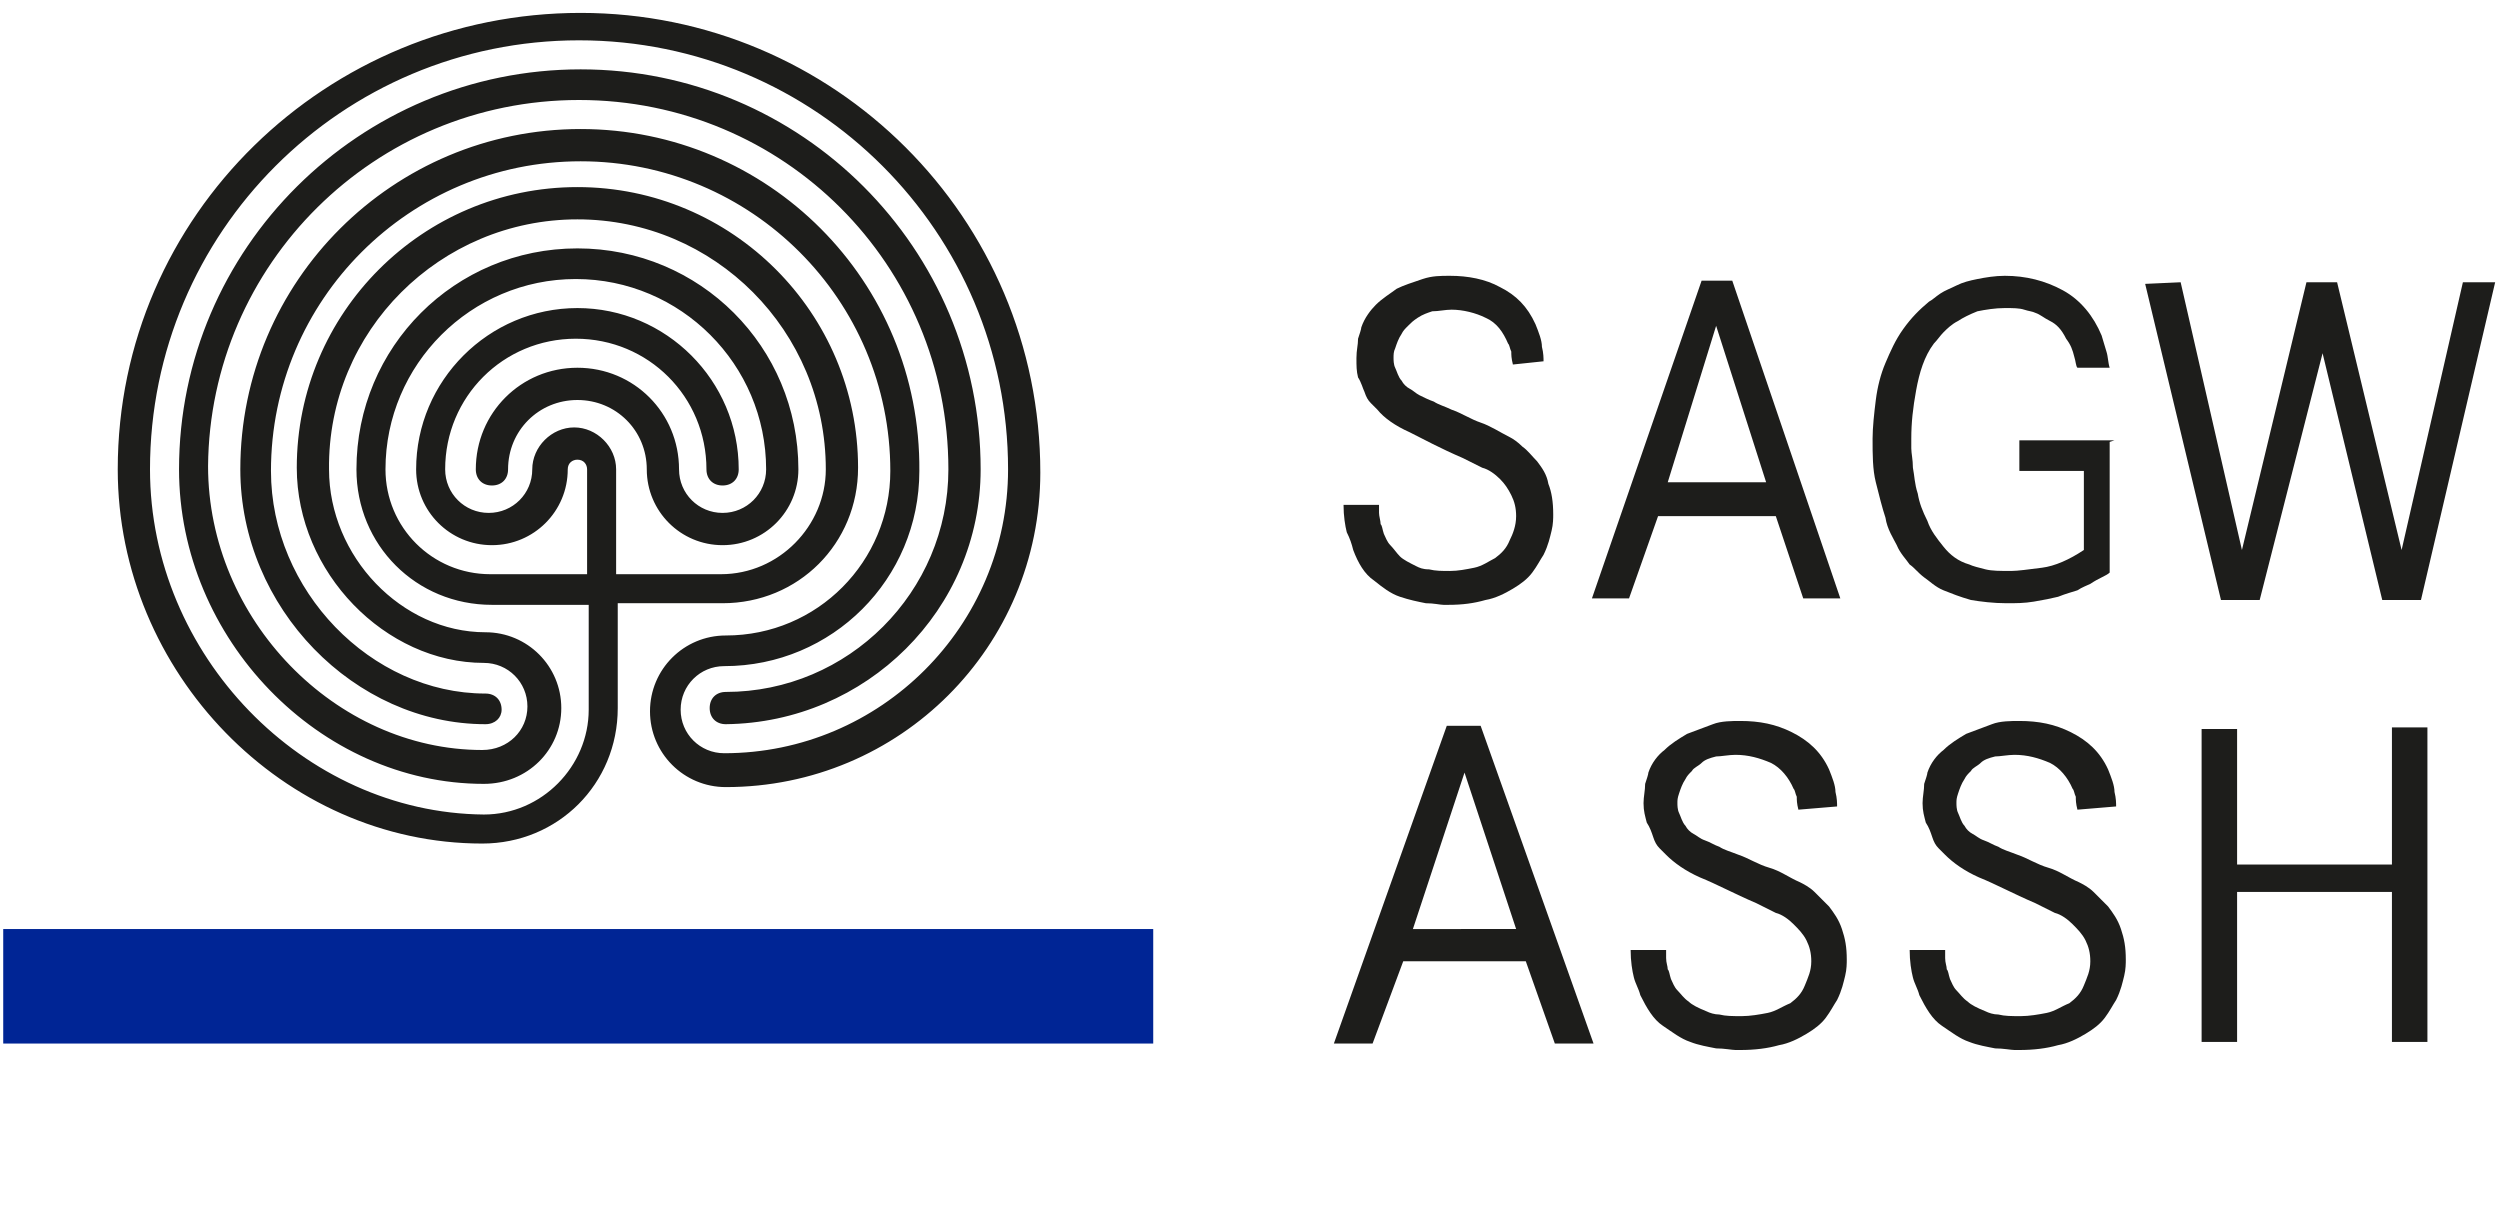 <?xml version="1.0" encoding="utf-8"?>
<!-- Generator: Adobe Illustrator 25.2.0, SVG Export Plug-In . SVG Version: 6.00 Build 0)  -->
<svg version="1.0" xmlns="http://www.w3.org/2000/svg" xmlns:xlink="http://www.w3.org/1999/xlink" x="0px" y="0px"
	 viewBox="0 0 155 75.5" style="enable-background:new 0 0 155 75.5;" xml:space="preserve">
<style type="text/css">
	.st0{display:none;}
	.st1{display:inline;fill:#B9B9B7;}
	.st2{fill:#FFFFFF;}
	.st3{fill:#44FFA3;}
	.st4{fill:#F0F4F4;}
	.st5{clip-path:url(#SVGID_2_);}
	.st6{clip-path:url(#SVGID_4_);}
	.st7{fill:#44FFA7;}
	.st8{clip-path:url(#SVGID_6_);}
	.st9{opacity:0.25;fill:none;stroke:#004444;stroke-miterlimit:10;}
	.st10{clip-path:url(#SVGID_8_);}
	.st11{fill:#E69302;}
	.st12{clip-path:url(#SVGID_10_);}
	.st13{clip-path:url(#SVGID_12_);}
	.st14{clip-path:url(#SVGID_14_);}
	.st15{opacity:0.2;fill:none;stroke:#004444;stroke-miterlimit:10;}
	.st16{fill:none;stroke:#004444;stroke-miterlimit:10;}
	.st17{opacity:0.25;fill:none;stroke:#004444;stroke-width:1.026;stroke-miterlimit:10;}
	.st18{clip-path:url(#SVGID_16_);}
	.st19{clip-path:url(#SVGID_18_);}
	.st20{fill:#004444;}
	.st21{fill:#ED9A02;}
	.st22{fill:url(#SVGID_21_);}
	.st23{fill:none;stroke:#FFFFFF;stroke-miterlimit:10;}
	.st24{opacity:0.15;}
	.st25{opacity:6.000000e-02;fill:none;stroke:#004444;stroke-width:15;stroke-miterlimit:10;}
	.st26{opacity:0.85;fill:#004444;}
	.st27{fill:#EEEEEE;}
	.st28{opacity:0.2;fill:none;stroke:#004444;stroke-width:8;stroke-linecap:round;stroke-miterlimit:10;}
	.st29{fill:#2F2912;}
	.st30{opacity:0.8;fill:#004444;}
	.st31{fill:#80807A;}
	.st32{fill:#1D1D1B;}
	.st33{fill:#002595;}
	.st34{fill:none;}
	.st35{fill:none;stroke:#004444;stroke-width:1.5;stroke-miterlimit:10;}
	.st36{clip-path:url(#SVGID_31_);}
	.st37{fill:none;stroke:#C62E7F;stroke-width:0.75;stroke-miterlimit:10;}
	.st38{clip-path:url(#SVGID_33_);}
	.st39{fill:none;stroke:#C62E7F;stroke-miterlimit:10;}
	.st40{display:inline;}
	.st41{fill:none;stroke:#C62E7F;stroke-width:0.1;stroke-miterlimit:10;}
	.st42{fill:none;stroke:#0085CF;stroke-width:0.136;stroke-miterlimit:10;}
	.st43{fill:none;stroke:#0085CF;stroke-width:0.138;stroke-miterlimit:10;}
	.st44{display:inline;fill:none;stroke:#C62E7F;stroke-width:0.1;stroke-miterlimit:10;}
</style>
<g id="Ebene_2" class="st0">
	<rect x="-12313.9" y="-7484.4" class="st1" width="16487.4" height="16487.4"/>
</g>
<g id="Ebene_1">
	<g id="neu_1_">
		<g>
			<path class="st32" d="M9.3,29.1c0-14.7,11.9-26.6,26.6-26.6s26.6,11.9,26.6,26.6c0,9.7-7.9,17.6-17.6,17.6
				c-1.5,0-2.7-1.2-2.7-2.7s1.2-2.7,2.7-2.7c6.7,0,12.1-5.4,12.1-12.1C57.1,17.4,47.6,8,36,8s-21.1,9.4-21.1,21.1
				c0,8.6,7.1,15.8,15.2,15.8c0.6,0,1-0.4,1-0.9c0-0.6-0.4-1-1-1c-7.1,0-13.3-6.4-13.3-13.8c0-10.6,8.6-19.2,19.2-19.2
				s19.2,8.6,19.2,19.2c0,5.6-4.5,10.2-10.2,10.2c-2.6,0-4.7,2.1-4.7,4.7c0,2.6,2.1,4.7,4.7,4.7c10.8,0,19.5-8.7,19.5-19.5
				c0-15.8-12.8-28.5-28.5-28.5S7.3,13.3,7.3,29.1c0,12.6,10.3,23.2,22.6,23.2c4.7,0,8.4-3.7,8.4-8.4v-6.5h6.5
				c4.7,0,8.4-3.7,8.4-8.4c0-9.6-7.8-17.4-17.4-17.4c-9.6,0-17.4,7.8-17.4,17.4c0,6.5,5.5,12.1,11.6,12.1c1.5,0,2.7,1.2,2.7,2.7
				s-1.2,2.7-2.8,2.7c-9.1,0-17-8.1-17-17.6C13,16.4,23.2,6.2,35.9,6.2s22.9,10.2,22.9,22.9c0,7.6-6.2,13.8-13.8,13.8
				c-0.6,0-1,0.4-1,1c0,0.6,0.4,1,1,1c8.7-0.1,15.8-7.1,15.8-15.8c0-13.7-11.1-24.8-24.8-24.8S11.1,15.4,11.1,29.1
				c0,10.5,8.7,19.5,18.9,19.5c2.7,0,4.8-2.1,4.8-4.7c0-2.6-2.1-4.7-4.7-4.7c-5.2,0-9.7-4.7-9.7-10.1c-0.1-8.6,6.9-15.5,15.4-15.5
				s15.4,6.9,15.4,15.5c0,3.5-2.9,6.5-6.5,6.5h-6.5v-6.5c0-1.4-1.2-2.6-2.6-2.6c-1.4,0-2.6,1.2-2.6,2.6c0,1.5-1.2,2.7-2.7,2.7
				c-1.5,0-2.7-1.2-2.7-2.7c0-4.5,3.6-8.1,8.1-8.1s8.1,3.6,8.1,8.1c0,0.6,0.4,1,1,1c0.6,0,1-0.4,1-1c0-5.5-4.5-10-10-10
				s-10,4.5-10,10c0,2.6,2.1,4.7,4.7,4.7c2.6,0,4.7-2.1,4.7-4.7c0-0.4,0.3-0.6,0.6-0.6c0.4,0,0.6,0.3,0.6,0.6v6.5h-6
				c-3.6,0-6.5-2.9-6.5-6.5c0-6.5,5.3-11.8,11.8-11.8s11.8,5.3,11.8,11.8c0,1.5-1.2,2.7-2.7,2.7s-2.7-1.2-2.7-2.7
				c0-3.5-2.8-6.3-6.3-6.3c-3.5,0-6.3,2.8-6.3,6.3c0,0.6,0.4,1,1,1c0.6,0,1-0.4,1-1c0-2.4,1.9-4.3,4.3-4.3c2.4,0,4.3,1.9,4.3,4.3
				c0,2.6,2.1,4.7,4.7,4.7c2.6,0,4.7-2.1,4.7-4.7c0-7.6-6.1-13.7-13.7-13.7s-13.7,6.1-13.7,13.7c0,4.7,3.7,8.4,8.4,8.4h6v6.5
				c0,3.5-2.9,6.5-6.5,6.5C18.8,50.4,9.3,40.6,9.3,29.1L9.3,29.1z"/>
			<polygon class="st33" points="0.2,57.6 71.5,57.6 71.5,64.7 0.2,64.7 			"/>
		</g>
		<g>
			<path class="st32" d="M93.8,22.6c-0.1-0.4-0.1-0.6-0.1-0.8c-0.1-0.2-0.1-0.4-0.2-0.5c-0.3-0.7-0.7-1.3-1.4-1.6
				c-0.6-0.3-1.4-0.5-2.1-0.5c-0.4,0-0.8,0.1-1.2,0.1c-0.3,0.1-0.6,0.2-0.9,0.4s-0.4,0.3-0.6,0.5s-0.3,0.3-0.4,0.5
				c-0.2,0.3-0.3,0.6-0.4,0.9c-0.1,0.2-0.1,0.4-0.1,0.6c0,0.1,0,0.4,0.1,0.6s0.2,0.6,0.4,0.8c0.1,0.2,0.3,0.4,0.5,0.5
				s0.4,0.3,0.6,0.4c0.2,0.1,0.6,0.3,0.9,0.4c0.3,0.2,0.7,0.3,1.1,0.5c0.6,0.2,1.2,0.6,1.8,0.8c0.6,0.2,1.2,0.6,1.8,0.9
				c0.2,0.1,0.5,0.3,0.8,0.6c0.3,0.2,0.6,0.6,0.9,0.9c0.3,0.4,0.6,0.8,0.7,1.4c0.2,0.5,0.3,1.1,0.3,1.9c0,0.2,0,0.6-0.1,1
				c-0.1,0.4-0.2,0.9-0.5,1.5c-0.2,0.3-0.4,0.7-0.7,1.1c-0.3,0.4-0.7,0.7-1.2,1c-0.5,0.3-1.1,0.6-1.7,0.7c-0.7,0.2-1.4,0.3-2.3,0.3
				h-0.3c-0.2,0-0.6-0.1-1.1-0.1c-0.5-0.1-1-0.2-1.6-0.4s-1.1-0.6-1.6-1c-0.6-0.4-1-1.1-1.3-1.9c-0.1-0.4-0.2-0.7-0.4-1.1
				c-0.1-0.4-0.2-1-0.2-1.7h2.2c0,0.1,0,0.2,0,0.5c0,0.2,0.1,0.5,0.1,0.7c0.1,0.1,0.1,0.3,0.2,0.6c0.1,0.2,0.2,0.5,0.4,0.7
				c0.2,0.2,0.4,0.5,0.6,0.7c0.2,0.2,0.6,0.4,1,0.6c0.2,0.1,0.4,0.2,0.8,0.2c0.4,0.1,0.8,0.1,1.3,0.1c0.5,0,1-0.1,1.5-0.2
				c0.5-0.1,0.9-0.4,1.3-0.6c0.4-0.3,0.7-0.6,0.9-1.1c0.2-0.4,0.4-0.9,0.4-1.5c0-0.5-0.1-0.9-0.3-1.3c-0.2-0.4-0.4-0.7-0.7-1
				c-0.3-0.3-0.7-0.6-1.1-0.7c-0.4-0.2-0.8-0.4-1.2-0.6c-1.4-0.6-2.5-1.2-3.3-1.6c-0.9-0.4-1.6-0.9-2-1.4c-0.1-0.1-0.2-0.2-0.4-0.4
				c-0.2-0.2-0.3-0.4-0.4-0.7c-0.1-0.2-0.2-0.6-0.4-0.9c-0.1-0.4-0.1-0.7-0.1-1.2s0.1-0.8,0.1-1.2c0.1-0.3,0.2-0.6,0.2-0.7
				c0.2-0.6,0.6-1.1,0.9-1.4c0.4-0.4,0.9-0.7,1.3-1c0.4-0.2,1-0.4,1.6-0.6s1.1-0.2,1.7-0.2c1.1,0,2.2,0.2,3.1,0.7
				c1,0.5,1.7,1.2,2.2,2.3c0.2,0.5,0.4,1,0.4,1.4c0.1,0.4,0.1,0.7,0.1,0.9L93.8,22.6L93.8,22.6z"/>
			<path class="st32" d="M107.4,17.4l6.7,19.7h-2.3l-1.7-5.1h-7.3l-1.8,5.1h-2.3l6.8-19.7L107.4,17.4z M106.4,20.2l-3,9.7h6.1
				L106.4,20.2z"/>
			<path class="st32" d="M130.8,27.4v8.1c-0.1,0.1-0.3,0.2-0.5,0.3c-0.2,0.1-0.4,0.2-0.7,0.4c-0.2,0.1-0.5,0.2-0.8,0.4
				c-0.3,0.1-0.7,0.2-1.2,0.4c-0.4,0.1-0.9,0.2-1.5,0.3s-1.1,0.1-1.7,0.1c-0.8,0-1.6-0.1-2.2-0.2c-0.7-0.2-1.2-0.4-1.7-0.6
				c-0.5-0.2-0.9-0.6-1.2-0.8c-0.4-0.3-0.6-0.6-0.9-0.8c-0.2-0.3-0.6-0.7-0.8-1.2c-0.2-0.4-0.6-1-0.7-1.7c-0.2-0.6-0.4-1.4-0.6-2.2
				s-0.2-1.7-0.2-2.7c0-0.7,0.1-1.6,0.2-2.4s0.3-1.6,0.6-2.3s0.6-1.4,1.1-2.1s1-1.2,1.6-1.7c0.2-0.1,0.4-0.3,0.7-0.5s0.6-0.3,1-0.5
				c0.4-0.2,0.8-0.3,1.3-0.4c0.5-0.1,1.1-0.2,1.7-0.2c1.3,0,2.5,0.3,3.6,0.9c1.1,0.6,1.9,1.6,2.4,2.8c0.1,0.3,0.2,0.7,0.3,1
				c0.1,0.3,0.1,0.7,0.2,1h-2c-0.1-0.1-0.1-0.4-0.2-0.7c-0.1-0.4-0.2-0.7-0.5-1.1c-0.3-0.6-0.6-0.9-1-1.1c-0.4-0.2-0.6-0.4-0.9-0.5
				c-0.2-0.1-0.4-0.1-0.7-0.2c-0.3-0.1-0.7-0.1-1.2-0.1c-0.6,0-1.2,0.1-1.7,0.2c-0.5,0.2-0.9,0.4-1.2,0.6c-0.4,0.2-0.7,0.5-0.9,0.7
				c-0.2,0.2-0.4,0.5-0.6,0.7c-0.6,0.8-0.9,1.8-1.1,2.9c-0.2,1.1-0.3,2-0.3,3c0,0.1,0,0.3,0,0.6c0,0.3,0.1,0.7,0.1,1.2
				c0.1,0.5,0.1,1,0.3,1.6c0.1,0.6,0.3,1.1,0.6,1.7c0.2,0.6,0.6,1.1,1,1.6c0.4,0.5,0.9,0.9,1.6,1.1c0.2,0.1,0.6,0.2,1,0.3
				c0.4,0.1,0.9,0.1,1.6,0.1c0.4,0,1.1-0.1,1.9-0.2c0.8-0.1,1.7-0.5,2.6-1.1v-4.9h-4v-1.9h5.9L130.8,27.4L130.8,27.4z"/>
			<path class="st32" d="M135.2,17.5l3.8,16.6l4-16.6h1.9l4,16.6l3.8-16.6h2l-4.6,19.7h-2.4L144,21.9l-3.9,15.3h-2.4l-4.7-19.6
				L135.2,17.5L135.2,17.5L135.2,17.5z"/>
			<path class="st32" d="M91.8,45l7,19.7h-2.4l-1.8-5.1H87l-1.9,5.1h-2.4l7-19.7H91.8z M90.8,47.9l-3.2,9.7H94L90.8,47.9z"/>
			<path class="st32" d="M111.5,50.2c-0.1-0.4-0.1-0.6-0.1-0.8c-0.1-0.2-0.1-0.4-0.2-0.5c-0.3-0.7-0.8-1.3-1.4-1.6
				c-0.7-0.3-1.4-0.5-2.2-0.5c-0.4,0-0.9,0.1-1.2,0.1c-0.4,0.1-0.7,0.2-0.9,0.4s-0.5,0.3-0.6,0.5c-0.2,0.2-0.3,0.3-0.4,0.5
				c-0.2,0.3-0.3,0.6-0.4,0.9s-0.1,0.4-0.1,0.6c0,0.1,0,0.4,0.1,0.6c0.1,0.2,0.2,0.6,0.4,0.8c0.1,0.2,0.3,0.4,0.5,0.5
				c0.2,0.1,0.4,0.3,0.7,0.4s0.6,0.3,0.9,0.4c0.3,0.2,0.7,0.3,1.2,0.5c0.6,0.2,1.2,0.6,1.9,0.8c0.7,0.2,1.2,0.6,1.9,0.9
				c0.2,0.1,0.6,0.3,0.9,0.6s0.6,0.6,0.9,0.9c0.3,0.4,0.6,0.8,0.8,1.4c0.2,0.6,0.3,1.1,0.3,1.9c0,0.2,0,0.6-0.1,1
				c-0.1,0.4-0.2,0.9-0.5,1.5c-0.2,0.3-0.4,0.7-0.7,1.1s-0.7,0.7-1.2,1c-0.5,0.3-1.1,0.6-1.7,0.7c-0.7,0.2-1.5,0.3-2.4,0.3h-0.3
				c-0.2,0-0.7-0.1-1.2-0.1c-0.5-0.1-1.1-0.2-1.6-0.4c-0.6-0.2-1.1-0.6-1.7-1s-1-1.1-1.4-1.9c-0.1-0.4-0.3-0.7-0.4-1.1
				c-0.1-0.4-0.2-1-0.2-1.7h2.2c0,0.1,0,0.2,0,0.5s0.1,0.5,0.1,0.7c0.1,0.1,0.1,0.3,0.2,0.6c0.1,0.2,0.2,0.5,0.4,0.7
				c0.2,0.2,0.4,0.5,0.7,0.7c0.2,0.2,0.6,0.4,1.1,0.6c0.2,0.1,0.5,0.2,0.8,0.2c0.4,0.1,0.8,0.1,1.4,0.1c0.5,0,1.1-0.1,1.6-0.2
				c0.5-0.1,0.9-0.4,1.4-0.6c0.4-0.3,0.7-0.6,0.9-1.1s0.4-0.9,0.4-1.5c0-0.5-0.1-0.9-0.3-1.3s-0.5-0.7-0.8-1s-0.7-0.6-1.1-0.7
				c-0.4-0.2-0.8-0.4-1.2-0.6c-1.4-0.6-2.5-1.2-3.5-1.6c-0.9-0.4-1.6-0.9-2.1-1.4c-0.1-0.1-0.2-0.2-0.4-0.4
				c-0.2-0.2-0.3-0.4-0.4-0.7s-0.2-0.6-0.4-0.9c-0.1-0.4-0.2-0.7-0.2-1.2c0-0.4,0.1-0.8,0.1-1.2c0.1-0.3,0.2-0.6,0.2-0.7
				c0.2-0.6,0.6-1.1,1-1.4c0.4-0.4,0.9-0.7,1.4-1c0.5-0.2,1.1-0.4,1.6-0.6s1.2-0.2,1.7-0.2c1.2,0,2.2,0.2,3.2,0.7
				c1,0.5,1.8,1.2,2.3,2.3c0.2,0.5,0.4,1,0.4,1.4c0.1,0.4,0.1,0.7,0.1,0.9L111.5,50.2L111.5,50.2z"/>
			<path class="st32" d="M128.8,50.2c-0.1-0.4-0.1-0.6-0.1-0.8c-0.1-0.2-0.1-0.4-0.2-0.5c-0.3-0.7-0.8-1.3-1.4-1.6
				c-0.7-0.3-1.4-0.5-2.2-0.5c-0.4,0-0.9,0.1-1.2,0.1c-0.4,0.1-0.7,0.2-0.9,0.4s-0.5,0.3-0.6,0.5c-0.2,0.2-0.3,0.3-0.4,0.5
				c-0.2,0.3-0.3,0.6-0.4,0.9s-0.1,0.4-0.1,0.6c0,0.1,0,0.4,0.1,0.6c0.1,0.2,0.2,0.6,0.4,0.8c0.1,0.2,0.3,0.4,0.5,0.5
				c0.2,0.1,0.4,0.3,0.7,0.4s0.6,0.3,0.9,0.4c0.3,0.2,0.7,0.3,1.2,0.5c0.6,0.2,1.2,0.6,1.9,0.8s1.2,0.6,1.9,0.9
				c0.2,0.1,0.6,0.3,0.9,0.6s0.6,0.6,0.9,0.9c0.3,0.4,0.6,0.8,0.8,1.4c0.2,0.6,0.3,1.1,0.3,1.9c0,0.2,0,0.6-0.1,1
				c-0.1,0.4-0.2,0.9-0.5,1.5c-0.2,0.3-0.4,0.7-0.7,1.1c-0.3,0.4-0.7,0.7-1.2,1c-0.5,0.3-1.1,0.6-1.7,0.7c-0.7,0.2-1.5,0.3-2.4,0.3
				h-0.3c-0.2,0-0.7-0.1-1.2-0.1c-0.5-0.1-1.1-0.2-1.6-0.4c-0.6-0.2-1.1-0.6-1.7-1s-1-1.1-1.4-1.9c-0.1-0.4-0.3-0.7-0.4-1.1
				c-0.1-0.4-0.2-1-0.2-1.7h2.2c0,0.1,0,0.2,0,0.5s0.1,0.5,0.1,0.7c0.1,0.1,0.1,0.3,0.2,0.6c0.1,0.2,0.2,0.5,0.4,0.7
				c0.2,0.2,0.4,0.5,0.7,0.7c0.2,0.2,0.6,0.4,1.1,0.6c0.2,0.1,0.5,0.2,0.8,0.2c0.4,0.1,0.8,0.1,1.4,0.1c0.5,0,1.1-0.1,1.6-0.2
				c0.5-0.1,0.9-0.4,1.4-0.6c0.4-0.3,0.7-0.6,0.9-1.1s0.4-0.9,0.4-1.5c0-0.5-0.1-0.9-0.3-1.3s-0.5-0.7-0.8-1
				c-0.3-0.3-0.7-0.6-1.1-0.7c-0.4-0.2-0.8-0.4-1.2-0.6c-1.4-0.6-2.5-1.2-3.5-1.6c-0.9-0.4-1.6-0.9-2.1-1.4
				c-0.1-0.1-0.2-0.2-0.4-0.4c-0.2-0.2-0.3-0.4-0.4-0.7s-0.2-0.6-0.4-0.9c-0.1-0.4-0.2-0.7-0.2-1.2c0-0.4,0.1-0.8,0.1-1.2
				c0.1-0.3,0.2-0.6,0.2-0.7c0.2-0.6,0.6-1.1,1-1.4c0.4-0.4,0.9-0.7,1.4-1c0.5-0.2,1.1-0.4,1.6-0.6s1.2-0.2,1.7-0.2
				c1.2,0,2.2,0.2,3.2,0.7c1,0.5,1.8,1.2,2.3,2.3c0.2,0.5,0.4,1,0.4,1.4c0.1,0.4,0.1,0.7,0.1,0.9L128.8,50.2L128.8,50.2z"/>
			<path class="st32" d="M148.3,53.5v-8.4h2.2v19.5h-2.2v-9.3h-9.6v9.3h-2.2V45.2h2.2v8.4H148.3z"/>
		</g>
	</g>
</g>
<g id="Grid" class="st0">
</g>
</svg>
